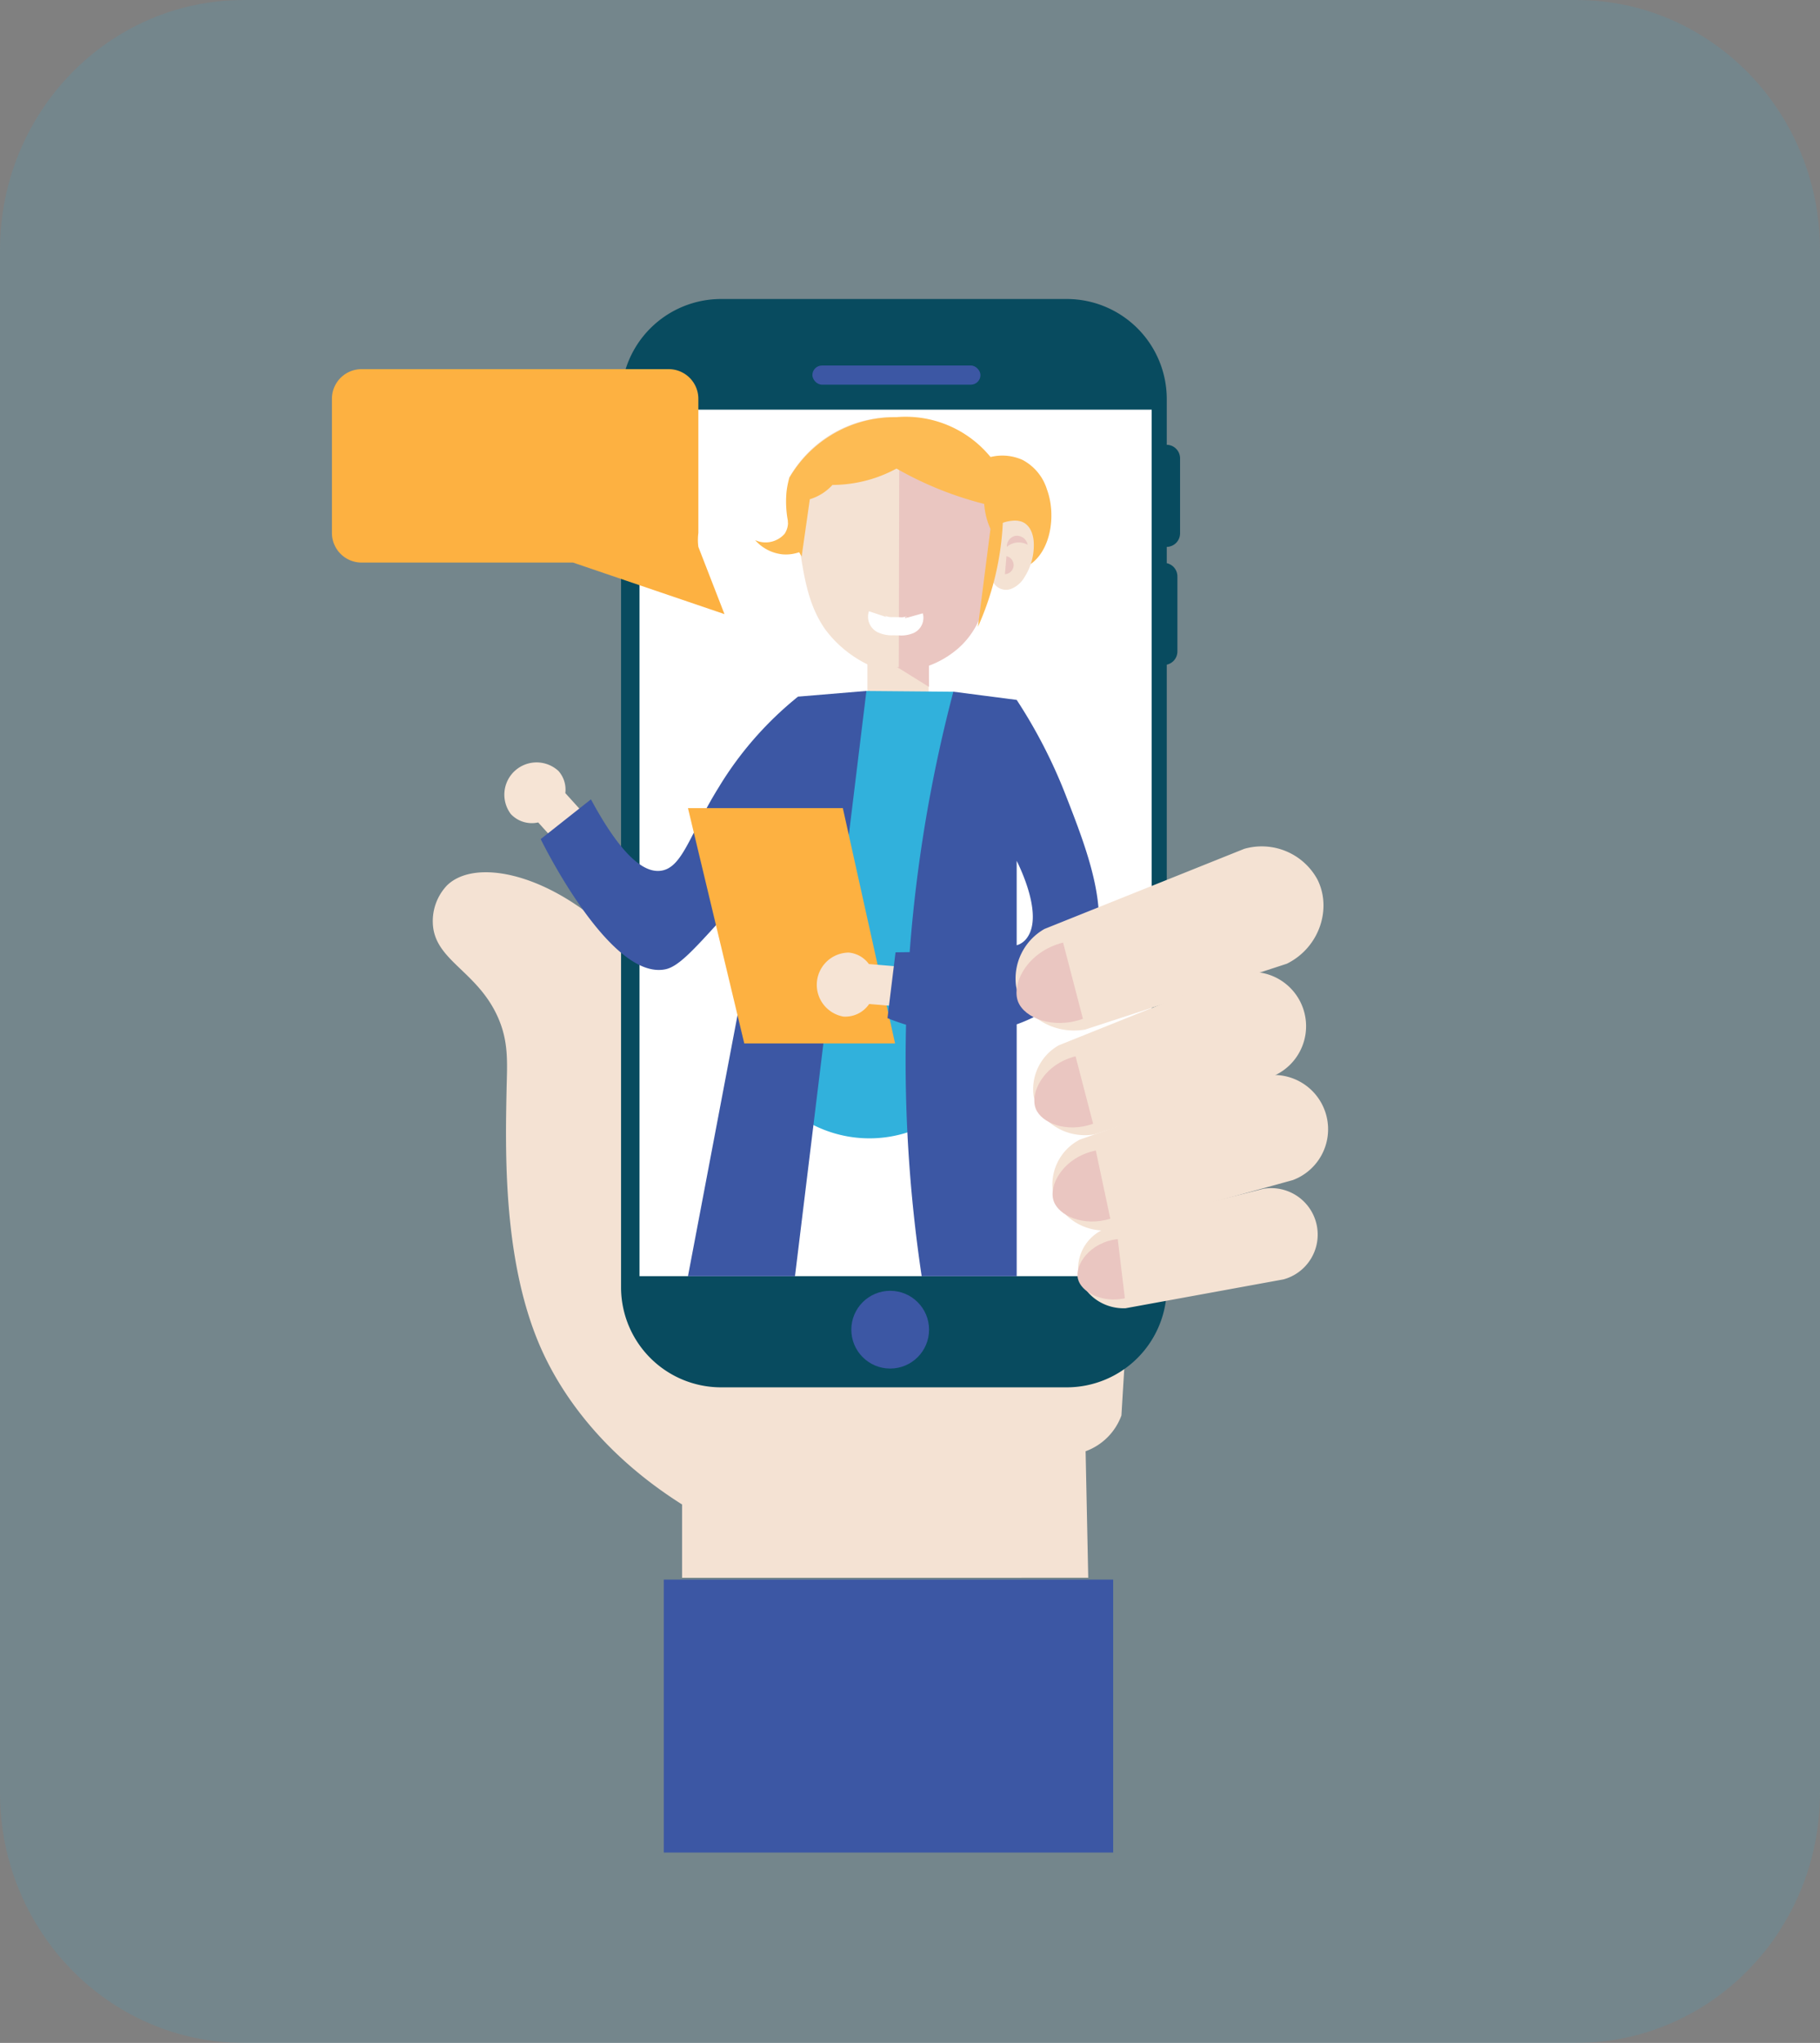 <svg xmlns="http://www.w3.org/2000/svg" width="300.014" height="336.716" viewBox="0 0 300.014 336.716">
  <rect x="0" y="0" width="300.014" height="336.716" fill="#808080" stroke="none"/>
  <g id="cell-slide-2" transform="translate(-694 -549)">
    <path id="Path_1" data-name="Path 1" d="M941.862,999.066H722.246c-22.2,0-40.2-18.455-40.2-41.226V703.576c0-22.769,17.993-41.226,40.2-41.226H941.86c22.2,0,40.2,18.455,40.2,41.226V957.84C982.058,980.612,964.062,999.066,941.862,999.066Z" transform="translate(11.954 -113.35)" fill="#31b1dc" opacity="0.14"/>
    <path id="Path_2" data-name="Path 2" d="M1431.96,2170.08V2158c-15.945-10.072-21.777-22.067-23.8-27.01-5.706-13.969-5.34-31.3-5.127-41.51.091-4.3.4-7.851-1.563-12.073-3.481-7.477-10.429-9.157-10.6-15.285a8.548,8.548,0,0,1,2.345-6.166c3.969-3.859,13.409-2.617,22.755,4.256l92.587,14.271-4.173,68.839a9.877,9.877,0,0,1-5.906,5.906l.434,20.845Z" transform="translate(-625.524 -1361.026)" fill="#f4e2d3"/>
    <path id="Path_3" data-name="Path 3" d="M1818.42,934.183V921.821a2.233,2.233,0,0,0-2.192-2.233v-7.536a16.492,16.492,0,0,0-16.492-16.492h-56.973a16.492,16.492,0,0,0-16.491,16.491v146.4a16.491,16.491,0,0,0,16.492,16.492h56.972a16.492,16.492,0,0,0,16.492-16.492V955.83a2.233,2.233,0,0,0,1.753-2.183V941.284a2.233,2.233,0,0,0-1.753-2.183v-2.684a2.233,2.233,0,0,0,2.192-2.234Z" transform="translate(-929.895 -297.276)" fill="#084b5f"/>
    <rect id="Rectangle_1" data-name="Rectangle 1" width="84.431" height="142.822" transform="translate(799.418 616.522)" fill="#fff"/>
    <path id="Path_4" data-name="Path 4" d="M1535.05,932.99v11.9l2.717,1.553h3.494l3.882-2.2V932.99Z" transform="translate(-698.066 -277.678)" fill="#f4e2d3"/>
    <path id="Path_5" data-name="Path 5" d="M2217.55,1594.56l10.12,6.294-.027-6.294Z" transform="translate(-1380.523 -938.627)" fill="#eac6c1"/>
    <path id="Path_6" data-name="Path 6" d="M2073.494,1708.28l14.491.126-3.226,70.624a20.537,20.537,0,0,1-21.327,0Z" transform="translate(-1236.774 -1045.389)" fill="#31b1dc"/>
    <rect id="Rectangle_2" data-name="Rectangle 2" width="27.705" height="3.156" rx="1.578" transform="translate(827.916 609.246)" fill="#3c57a4"/>
    <path id="Path_8" data-name="Path 8" d="M1437.427,1858.567l3.846,4.255-4.866,4.4-3.453-3.817a4.74,4.74,0,0,1-4.512-1.387,5.315,5.315,0,0,1,7.852-7.1A4.624,4.624,0,0,1,1437.427,1858.567Z" transform="translate(-650.239 -1178.847)" fill="#f6e4d5"/>
    <path id="Path_9" data-name="Path 9" d="M1216.485,1046.16l-11.773,96.462H1187.07l18.136-95.521Z" transform="translate(-379.663 -383.278)" fill="#3c57a4"/>
    <path id="Path_10" data-name="Path 10" d="M1545.754,1735.364c-4.892,7.777-6.051,13.518-9.7,14-2.244.3-5.891-1.328-11.52-11.767l-8.284,6.549c.99,1.993,11.741,23.263,20.551,21.461,2.12-.433,4.509-3.03,9.2-8.206a142.239,142.239,0,0,0,9.036-11.022l3.658-25.734a57.134,57.134,0,0,0-12.944,14.714Z" transform="translate(-733.122 -1056.843)" fill="#3c57a4"/>
    <path id="Path_11" data-name="Path 11" d="M1163.97,1278.27H1189.5l8.609,38.784h-24.858Z" transform="translate(-356.563 -596.069)" fill="#fdb141"/>
    <path id="Path_12" data-name="Path 12" d="M2149.817,2234.449l5.716.477-.543,6.536-5.129-.427a4.751,4.751,0,0,1-4.243,2.073,5.315,5.315,0,0,1,.877-10.549,4.63,4.63,0,0,1,3.323,1.891Z" transform="translate(-1312.585 -1526.551)" fill="#f6e4d5"/>
    <path id="Path_7" data-name="Path 7" d="M2329.081,1725.456a84.576,84.576,0,0,0-8.038-15.591l-10.442-1.355a238.911,238.911,0,0,0-7.2,42.925c-.837.015-1.617.025-2.332.033q-.663,5.423-1.326,10.845c.6.247,1.657.664,3.061,1.089a239.584,239.584,0,0,0,2.576,41.444h15.663v-41.508a25.268,25.268,0,0,0,2.817-1.194c2.323-1.157,6-2.989,8.452-7.032C2337.383,1746.733,2333.06,1735.65,2329.081,1725.456Zm-6.549,23.893a3.1,3.1,0,0,1-1.491.954v-13.917c.638,1.28,4.58,9.4,1.492,12.963Z" transform="translate(-1459.448 -1045.502)" fill="#3c57a4"/>
    <path id="Path_13" data-name="Path 13" d="M2458.18,1215.89a8.093,8.093,0,0,1,6.093.248,8.259,8.259,0,0,1,4,4.864c1.6,4.311.634,10.849-3.647,12.853a7.694,7.694,0,0,1-5.711.131" transform="translate(-1601.689 -591.32)" fill="#fdbb53"/>
    <path id="Path_14" data-name="Path 14" d="M2458.18,1346.6a5.734,5.734,0,0,1,2.843-1.015,2.917,2.917,0,0,1,1.363.171c1.114.475,1.532,1.844,1.576,3.054a9.281,9.281,0,0,1-1.455,5.312,3.954,3.954,0,0,1-1.985,1.746,1.885,1.885,0,0,1-2.3-.876,16.492,16.492,0,0,0,.607-6.133,4.517,4.517,0,0,0-.649-2.259Z" transform="translate(-1600.047 -710.263)" fill="#f4e2d3" stroke="#f4e2d3" stroke-miterlimit="10" stroke-width="1"/>
    <path id="Path_15" data-name="Path 15" d="M2468.89,1371.1a1.792,1.792,0,0,1,1.315-1.8,1.811,1.811,0,0,1,2.118,1.451,3.08,3.08,0,0,0-1.932-.345A3.043,3.043,0,0,0,2468.89,1371.1Z" transform="translate(-1608.92 -731.961)" fill="#eac6c1"/>
    <path id="Path_16" data-name="Path 16" d="M2467.25,1404.3a1.5,1.5,0,0,1-.248,2.965Q2467.13,1405.78,2467.25,1404.3Z" transform="translate(-1607.346 -763.626)" fill="#eac6c1"/>
    <path id="Path_17" data-name="Path 17" d="M2062.6,1141.04c.45,2.669.768,4.791.952,6.053,1.26,8.654,1.661,13.837,4.714,18.527.1.155.193.285.274.4a19.176,19.176,0,0,0,8,6.248h6.711a18.492,18.492,0,0,0,4.208-2.194,19.613,19.613,0,0,0,2.5-2.18c3.431-3.621,4.934-11.613,5.673-16.527.387-2.57.835-6.09,1.119-10.324a19.6,19.6,0,0,0-34.157,0Z" transform="translate(-1238.518 -513.297)" fill="#f4e2d3"/>
    <path id="Path_18" data-name="Path 18" d="M2267.6,1175.31l.087-41.125a19.738,19.738,0,0,1,17.117,9.98,72.606,72.606,0,0,1-1.287,13.075c-1.3,6.787-2.233,11.3-6.022,14.712a15.631,15.631,0,0,1-6.2,3.356Z" transform="translate(-1425.441 -516.174)" fill="#eac6c1"/>
    <path id="Path_19" data-name="Path 19" d="M2236.79,1410.38a1.355,1.355,0,0,0,.681,1.643,3.957,3.957,0,0,0,1.9.349l.992.016a3.65,3.65,0,0,0,1.748-.261,1.25,1.25,0,0,0,.69-1.474" transform="translate(-1398.13 -760.158)" fill="none" stroke="#fff" stroke-miterlimit="10" stroke-width="3"/>
    <path id="Path_20" data-name="Path 20" d="M2428.88,1303.49a12.031,12.031,0,0,0,1.058,4.578l-2.067,16.147a47.3,47.3,0,0,0,4.045-16.147c.093-1.406.116-2.755.083-4.043Z" transform="translate(-1572.667 -671.893)" fill="#fdbb53"/>
    <path id="Path_21" data-name="Path 21" d="M2092.543,1145.57a57.468,57.468,0,0,1-17.875-6.585,21.919,21.919,0,0,1-3.433,1.509,22.565,22.565,0,0,1-7.123,1.195,8.331,8.331,0,0,1-3.731,2.354q-.672,4.713-1.347,9.427a17.223,17.223,0,0,1-2.487-10.713,14.994,14.994,0,0,1,.446-2.238,20.2,20.2,0,0,1,17.633-10.005,18.092,18.092,0,0,1,17.745,9.981Q2092.449,1143.03,2092.543,1145.57Z" transform="translate(-1232.887 -512.756)" fill="#fdbb53"/>
    <rect id="Rectangle_3" data-name="Rectangle 3" width="79.901" height="11.811" rx="5.905" transform="translate(802.401 759.562)" fill="#084b5f"/>
    <path id="Path_23" data-name="Path 23" d="M2003.72,1321.15a3.354,3.354,0,0,1-.549,2.155,4.172,4.172,0,0,1-4.864,1.042,6.988,6.988,0,0,0,4.516,2.345,6.647,6.647,0,0,0,3.142-.5Z" transform="translate(-1179.834 -686.322)" fill="#fdbb53"/>
    <path id="Path_24" data-name="Path 24" d="M1321.521,1075.692l-4.306-11.086a8.886,8.886,0,0,1,0-2.3v-22.1a4.889,4.889,0,0,0-4.89-4.89H1261.7a4.889,4.889,0,0,0-4.889,4.889v22.1a4.89,4.89,0,0,0,4.889,4.89h34.851Z" transform="translate(-508.096 -425.47)" fill="#fdb141"/>
    <circle id="Ellipse_1" data-name="Ellipse 1" cx="6.408" cy="6.408" r="6.408" transform="translate(834.334 761.755)" fill="#3c57a4"/>
    <path id="Path_25" data-name="Path 25" d="M2579.5,1806.05c-5.577.944-10.569-2.625-11.377-7.208a9.41,9.41,0,0,1,4.689-9.38l32.916-13.2a10.443,10.443,0,0,1,12.073,5.038c2.426,4.8.347,11.232-5.037,13.892Z" transform="translate(-1706.638 -1087.347)" fill="#f4e2d3"/>
    <path id="Path_26" data-name="Path 26" d="M2620.08,1963.69c-4.954,1.766-9.623-.146-10.682-2.791-1.169-2.919,1.44-8.269,7.407-9.778Z" transform="translate(-1747.563 -1246.763)" fill="#eac6c1"/>
    <path id="Path_27" data-name="Path 27" d="M2604.74,2051.07c-4.935.834-9.351-2.324-10.067-6.379a8.326,8.326,0,0,1,4.15-8.3l29.125-11.681a8.946,8.946,0,0,1,6.224,16.752Z" transform="translate(-1730.299 -1315.096)" fill="#f4e2d3"/>
    <path id="Path_28" data-name="Path 28" d="M2640.69,2190.56c-4.383,1.564-8.517-.129-9.452-2.47-1.034-2.583,1.274-7.316,6.555-8.651Z" transform="translate(-1766.496 -1456.336)" fill="#eac6c1"/>
    <path id="Path_29" data-name="Path 29" d="M2637.42,2258.12c-4.968.608-9.236-2.748-9.765-6.832a8.331,8.331,0,0,1,4.525-8.1l29.628-10.336a8.946,8.946,0,0,1,5.452,17.02Z" transform="translate(-1760.149 -1506.365)" fill="#f4e2d3"/>
    <path id="Path_30" data-name="Path 30" d="M2672.99,2384.46c-4.45,1.361-8.5-.519-9.329-2.9-.915-2.627,1.607-7.251,6.946-8.343Z" transform="translate(-1795.966 -1634.584)" fill="#eac6c1"/>
    <path id="Path_31" data-name="Path 31" d="M2687.02,2472.02c-4.281.14-7.663-3.046-7.8-6.566a7.12,7.12,0,0,1,4.473-6.561l26.039-6.556a7.655,7.655,0,0,1,3.353,14.921Z" transform="translate(-1807.5 -1707.386)" fill="#f4e2d3"/>
    <path id="Path_32" data-name="Path 32" d="M2716.79,2558.11c-3.9.821-7.206-1.089-7.731-3.181-.579-2.309,1.921-6.058,6.552-6.583Q2716.2,2553.23,2716.79,2558.11Z" transform="translate(-1837.361 -1795.114)" fill="#eac6c1"/>
    <rect id="Rectangle_4" data-name="Rectangle 4" width="74.082" height="44.988" transform="translate(803.417 809.356)" fill="#3c57a4"/>
  </g>
</svg>
